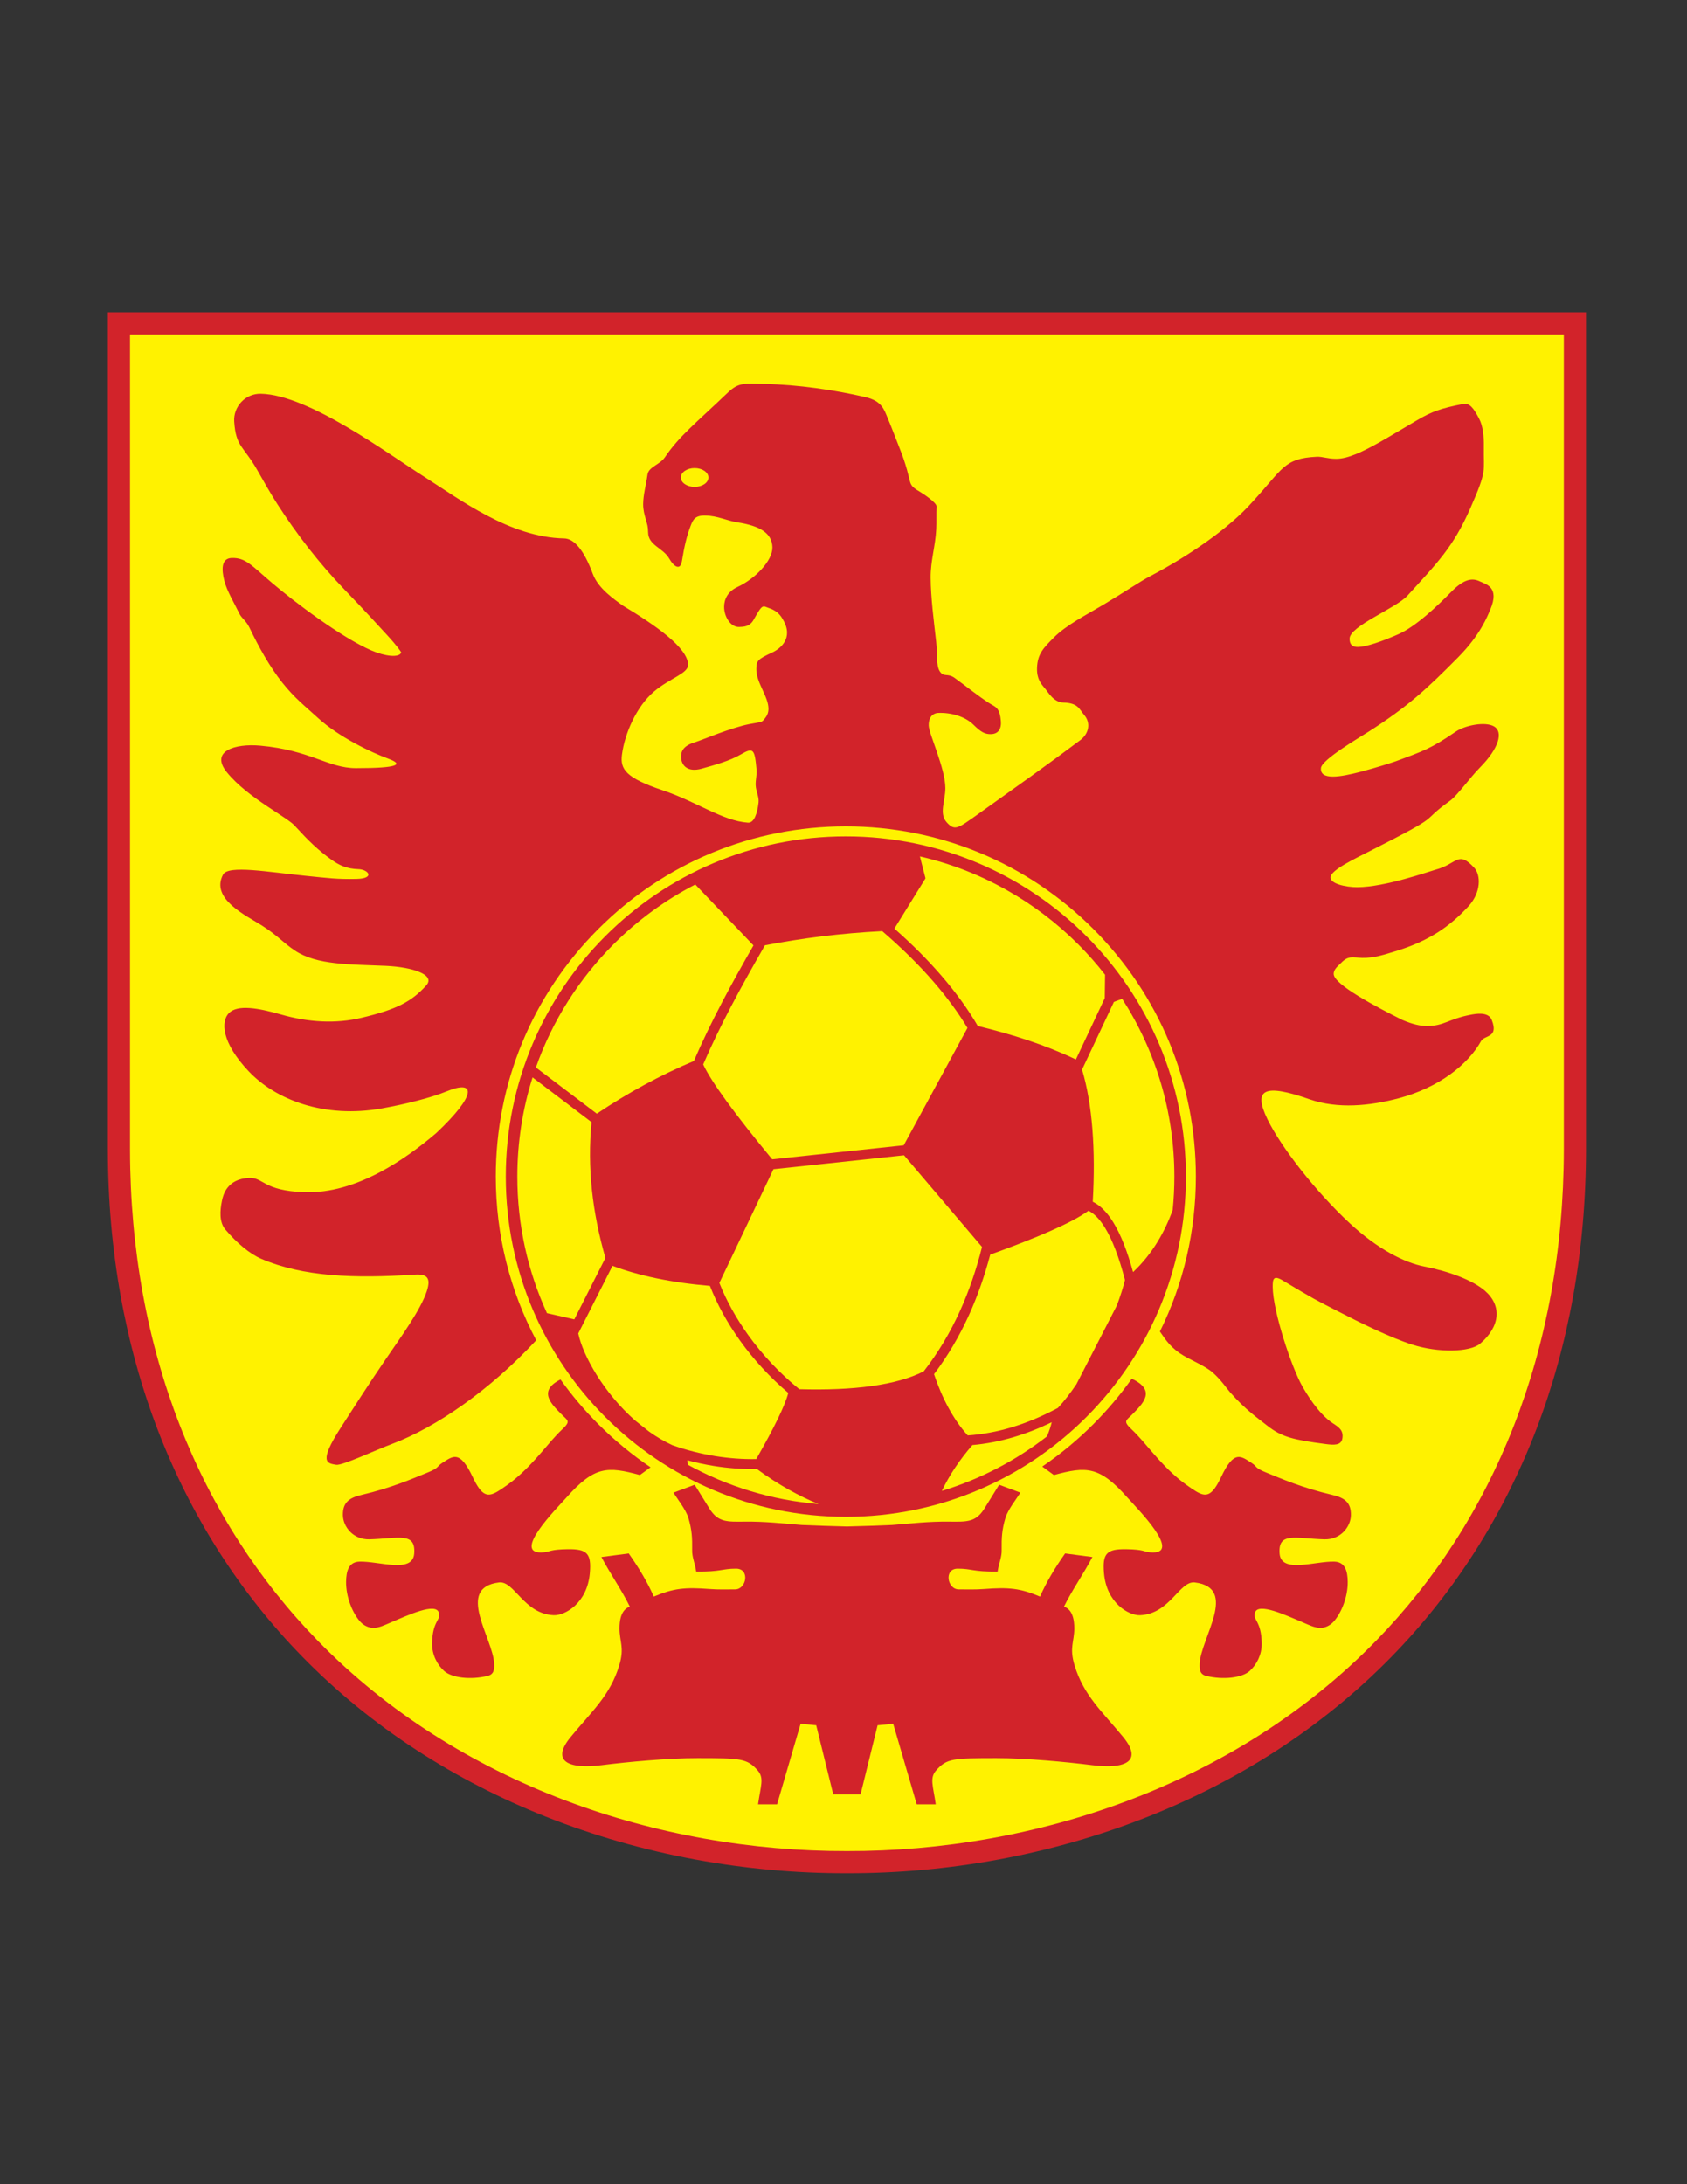 <?xml version="1.0" encoding="iso-8859-1"?>
<!-- Generator: Adobe Illustrator 24.0.1, SVG Export Plug-In . SVG Version: 6.00 Build 0)  -->
<svg version="1.1" id="Layer_1" xmlns="http://www.w3.org/2000/svg" xmlns:xlink="http://www.w3.org/1999/xlink" x="0px" y="0px"
	 viewBox="0 0 612 792" style="enable-background:new 0 0 612 792;" xml:space="preserve">
<rect x="0" y="0" width="612" height="792" fill="#333333" stroke="none"/>
<path style="fill:#D2232A;" d="M307.232,679.24c-36.471,0.088-74.132-6.586-109.253-20.524
	c-32.628-12.948-63.07-32.161-88.356-58.039c-22.548-23.076-40.388-50.824-52.485-82.421
	c-11.652-30.435-17.969-64.489-18.02-101.419V113.241h536.247v303.596c-0.05,36.93-6.367,70.983-18.018,101.419
	c-12.098,31.597-29.938,59.345-52.486,82.421c-25.285,25.877-55.729,45.089-88.361,58.037
	C381.372,672.653,343.705,679.328,307.232,679.24z"/>
<path style="fill:#FFF200;" d="M307.232,671.194c-68.355,0.165-140.94-24.048-191.835-76.134
	c-42.853-43.855-68.134-105.277-68.233-178.224V121.318H567.32v295.519c-0.101,72.946-25.382,134.368-68.233,178.224
	C448.192,647.146,375.587,671.359,307.232,671.194z"/>
<path style="fill:#D2232A;" d="M302.283,650.671l-6.182-25.073l-5.66-0.547l-8.54,29.194H275c0.963-6.739,2.299-9.505-0.145-12.29
	c-3.862-4.401-6.255-4.417-21.753-4.443c-10.732-0.018-25.629,1.38-34.735,2.532c-12.718,1.61-18.305-1.678-11.443-10.077
	c7.661-9.377,14.364-15.01,17.728-26.118c1.964-6.486,0.089-8.478,0.089-13.438c0-6.414,2.744-7.44,3.737-7.86
	c-2.84-5.842-7.165-11.982-10.303-17.972l9.906-1.292c3.743,5.307,6.867,10.534,9.086,15.643c7.253-3.042,11.295-3.43,20.405-2.736
	c3.041,0.231,5.851,0.128,9.086,0.128c4.173,0,5.503-7.522,0.373-7.522c-5.197,0-5.397,1.167-14.473,1.068
	c-0.374-2.77-1.552-5.33-1.464-7.773c0.049-4.521-0.068-7.354-1.379-11.729c-0.88-2.936-4.058-6.969-5.424-9.123l7.717-2.868
	l5.466,8.825c3.109,4.824,6.356,4.615,12.686,4.545c7.501-0.082,13.61,0.666,20.679,1.215c1.224,0.094,14.877,0.552,16.396,0.551
	c1.52,0.001,15.172-0.457,16.396-0.551c7.069-0.548,13.179-1.297,20.68-1.215c6.33,0.07,9.577,0.279,12.686-4.545l5.466-8.825
	l7.717,2.868c-1.366,2.154-4.546,6.187-5.425,9.123c-1.311,4.375-1.427,7.207-1.378,11.729c0.088,2.443-1.091,5.003-1.465,7.773
	c-9.076,0.099-9.276-1.068-14.474-1.068c-5.13,0-3.8,7.522,0.372,7.522c3.235,0,6.046,0.103,9.087-0.128
	c9.11-0.693,13.152-0.306,20.405,2.736c2.22-5.108,5.344-10.336,9.087-15.643l9.905,1.292c-3.137,5.99-7.463,12.13-10.303,17.972
	c0.993,0.42,3.736,1.446,3.736,7.86c0,4.96-1.875,6.952,0.089,13.438c3.364,11.108,10.067,16.741,17.728,26.118
	c6.861,8.4,1.274,11.688-11.443,10.077c-9.106-1.152-24.003-2.55-34.735-2.532c-15.498,0.026-17.89,0.042-21.753,4.443
	c-2.444,2.785-1.108,5.551-0.146,12.29h-6.9l-8.54-29.194l-5.66,0.547l-6.182,25.073H302.283z"/>
<path style="fill:#D2232A;" d="M306.852,303.276c34.05,0,64.89,13.811,87.219,36.137c22.331,22.327,36.145,53.169,36.145,87.227
	c0,34.06-13.813,64.9-36.145,87.229c-22.329,22.326-53.169,36.137-87.219,36.137c-34.052,0-64.891-13.811-87.221-36.137
	c-22.331-22.328-36.145-53.169-36.145-87.229c0-34.058,13.814-64.9,36.145-87.227C241.96,317.087,272.8,303.276,306.852,303.276z"/>
<path style="fill:#FFF200;" d="M394.866,439.017c-5.989,4.412-18.959,9.881-35.636,15.912c-2.028,7.672-4.588,15.045-7.783,22.063
	c-3.43,7.533-7.592,14.654-12.608,21.29c2.905,8.674,6.985,16.423,12.228,22.206c5.254-0.351,10.514-1.321,15.779-2.89
	c5.64-1.682,11.285-4.053,16.939-7.086c2.214-2.368,4.478-5.297,6.699-8.571l14.691-28.593c1.233-3.287,2.235-6.408,2.934-9.209
	c-2.153-8.293-4.58-14.628-7.277-19.002C398.939,442.072,396.951,440.031,394.866,439.017L394.866,439.017z M271.318,483.948
	c-4.31-6.019-7.834-12.37-10.352-18.755l19.623-41.238l47.373-5.041l28.287,33.233c-2.048,8.153-4.691,15.958-8.055,23.345
	c-3.523,7.738-7.839,15.021-13.089,21.763c-9.824,5.041-25.533,7.033-45.13,6.478C282.874,497.99,276.526,491.22,271.318,483.948
	L271.318,483.948z M274.347,529.063c6.499-11.339,10.441-19.422,11.62-23.979c-6.641-5.623-12.596-12.107-17.552-19.026
	c-4.533-6.33-8.236-13.035-10.873-19.796c-14.092-1.179-25.861-3.711-35.347-7.269l-12.42,24.519
	c1.734,8.207,9.336,21.637,20.627,31.567l5.002,3.976c2.683,1.914,5.527,3.604,8.51,4.975c4.922,1.734,10.195,3.097,15.615,3.965
	C264.399,528.774,269.387,529.16,274.347,529.063L274.347,529.063z M296.964,545.375c-6.595-2.638-14.504-6.896-22.387-12.707
	c-5.231,0.113-10.486-0.286-15.608-1.107c-3.27-0.524-6.488-1.22-9.61-2.063l0.098,1.581
	C263.756,538.948,279.848,543.969,296.964,545.375L296.964,545.375z M367.856,521.065c4.566-1.362,9.13-3.152,13.688-5.359
	c-0.399,1.672-0.983,3.347-1.713,5.129c-11.279,8.747-24.174,15.513-38.159,19.778c2.757-5.727,6.423-11.277,11.095-16.636
	C357.803,523.539,362.832,522.563,367.856,521.065L367.856,521.065z M392.537,387.842l11.566-24.555l2.985-1.114
	c11.984,18.583,18.938,40.713,18.938,64.466c0,4.086-0.206,8.123-0.607,12.103c-2.727,7.604-7.234,15.84-14.376,22.523
	c-2.124-7.721-4.514-13.732-7.17-18.038c-2.26-3.665-4.743-6.154-7.45-7.471C397.486,416.914,396.299,400.392,392.537,387.842
	L392.537,387.842z M324.465,336.713c6.327,5.585,12.02,11.262,17.02,17.04c5.171,5.978,9.607,12.07,13.244,18.285
	c12.47,3.028,24.292,6.772,35.574,12.126l10.479-22.245l0.107-8.476c-3.025-3.881-6.288-7.569-9.763-11.044
	c-15.512-15.509-35.283-26.764-57.409-31.859l2.031,7.947L324.465,336.713L324.465,336.713z M277.507,342.765
	c-4.282,7.41-8.444,14.819-12.339,22.256c-3.655,6.981-7.057,13.962-10.072,20.952c3.017,6.438,11.579,18.109,25.033,34.398
	l47.713-5.076l23.132-42.559c-3.391-5.625-7.47-11.157-12.182-16.604c-5.436-6.282-11.709-12.444-18.742-18.499
	C305.124,338.391,291,340.175,277.507,342.765L277.507,342.765z M261.999,363.337c-3.734,7.132-7.205,14.258-10.273,21.385
	c-12.366,5.209-24.125,11.661-35.221,19.109l-22.098-16.763c5.979-16.98,15.7-32.199,28.169-44.667
	c8.665-8.664,18.66-16,29.651-21.677l21.111,22.095C269.388,349.685,265.564,356.527,261.999,363.337L261.999,363.337z
	 M219.625,456.141l-11.278,22.264l-9.925-2.249c-6.902-15.08-10.749-31.849-10.749-49.516c0-12.536,1.938-24.621,5.529-35.971
	l21.402,16.235C212.982,423.442,214.903,439.603,219.625,456.141z"/>
<path style="fill:#D2232A;" d="M538.737,468.084c-4.572-3.964-13.273-7.137-22.079-8.847c-7.155-1.389-16.823-6.255-26.9-15.585
	c-12.696-11.756-25.178-27.963-29.96-37.807c-5.4-11.118-0.956-12.908,15.237-7.251c10.267,3.588,21.918,2.415,32.384-0.357
	c14.611-3.869,25.169-12.279,29.867-20.729c1.269-2.281,6.492-1.058,3.874-7.685c-1.229-3.108-5.935-2.187-7.596-1.872
	c-8.091,1.533-9.676,4.085-15.878,4.092c-2.333,0.003-5.148-0.586-8.976-2.216c-9.592-4.804-24.68-12.756-24.878-16.59
	c-0.092-1.772,1.674-3.029,2.638-4.03c2.694-2.798,4.071-1.974,7.707-1.871c4.303,0.122,8.544-1.366,11.506-2.245
	c12.771-3.793,20.375-9.242,27.047-16.474c4.565-4.949,4.561-11.318,2.043-14.007c-5.955-6.357-6.045-1.32-14.091,0.779
	c-1.893,0.494-18.168,6.288-28.265,6.32c-4.262,0.014-10.093-1.289-9.73-3.738c0.382-2.569,8.375-6.385,14.402-9.436
	c28.028-14.192,16.895-9.527,29.014-18.228c2.523-1.811,7.338-8.533,10.749-11.966c6.91-6.956,8.573-12.943,5.162-14.928
	c-3.213-1.871-10.523-0.421-13.916,1.893c-8.967,6.116-11.6,6.993-21.773,10.741c-0.909,0.335-7.009,2.306-12.733,3.803
	c-7.474,1.955-14.791,3.163-14.389-1.374c0.268-3.024,13.95-11.027,17.345-13.198c14.27-9.128,21.124-15.517,32.501-27.019
	c8.051-8.14,10.567-14.845,11.597-17.251c3.517-8.219-1.73-9.162-3.62-10.113c-2.975-1.496-5.988-0.942-10.631,3.792
	c-4.743,4.838-12.745,12.526-19.171,15.317c-0.771,0.335-7.429,3.312-12.17,4.288c-3.46,0.711-5.454,0.322-5.454-2.71
	c0-4.564,16.834-11.027,20.994-15.596c10.827-11.889,16.546-17.51,22.759-31.586c6.292-14.252,4.775-13.264,4.945-22.343
	c0.075-3.979-0.354-7.686-1.742-10.308c-1.983-3.743-3.389-5.721-5.796-5.253c-8.06,1.566-11.295,2.747-16.54,5.803
	c-4.689,2.732-9.402,5.619-13.781,8.079c-5.854,3.288-11.331,5.995-15.661,5.995c-3.309,0-4.911-0.859-7.152-0.749
	c-11.874,0.588-12.155,4.284-23.206,16.295c-8.608,9.781-23.43,19.808-37.105,26.97c-3.668,1.921-9.854,6.109-17.033,10.387
	c-6.286,3.747-13.521,7.392-18.029,11.956c-3.572,3.616-5.883,5.809-6.042,10.954c-0.124,4.039,1.441,5.77,3.056,7.657
	c0.921,1.076,2.947,4.814,6.45,4.901c5.491,0.136,5.84,2.467,7.604,4.519c2.522,2.932,1.684,6.792-1.435,9.135
	c-11.614,8.721-23.993,17.484-37.04,26.796c-7.232,5.1-8.438,6.319-11.429,2.952c-2.841-3.198-0.467-7.613-0.467-12.359
	c0-7.201-5.973-19.661-6.029-22.72c-0.072-3.853,2.366-4.503,3.311-4.55c4.703-0.233,9.886,1.289,12.831,4.195
	c2.825,2.788,4.234,3.501,6.335,3.491c2.968-0.014,3.873-2.219,3.714-4.457c-0.387-5.402-2.064-5.362-4.212-6.76
	c-4.57-2.973-8.794-6.454-12.545-9.149c-2.675-1.922-3.959-0.109-5.437-2.424c-1.358-2.128-0.809-6.311-1.294-10.68
	c-0.883-7.977-1.946-15.864-2.001-23.281c-0.045-6.16,1.737-11.48,2.028-17.562c0.129-2.712-0.014-5.525,0.115-8.238
	c0.064-1.342-4.598-4.484-6.215-5.434c-3.308-1.941-3.186-2.589-3.888-5.478c-1.562-6.427-3.446-10.446-4.942-14.414
	c-1.146-3.042-1.889-4.727-2.704-6.748c-1.316-3.259-2.275-6.238-8.096-7.584c-11.238-2.598-24.471-4.512-36.556-4.769
	c-7.266-0.154-9.317-0.686-13.39,3.202c-11.284,10.772-17.597,15.712-22.726,23.334c-1.883,2.799-5.941,3.485-6.344,6.331
	c-0.571,4.028-1.525,7.15-1.578,10.621c-0.031,2.121,0.435,3.76,0.972,5.662c0.509,1.802,0.797,2.475,0.825,4.64
	c0.063,4.824,5.412,5.544,7.709,9.613c1.527,2.706,3.966,4.499,4.552,0.848c0.877-5.456,1.786-9.265,3.193-12.878
	c0.817-2.097,1.531-3.751,5.302-3.664c4.547,0.105,7.783,1.878,11.7,2.482c8.388,1.293,12.49,4.069,12.628,8.99
	c0.137,4.864-6.183,11.44-12.707,14.458c-3.528,1.633-4.773,4.449-4.805,7.096c-0.043,3.68,2.389,7.501,5.429,7.389
	c1.599-0.059,3.825-0.046,5.24-2.56c3.475-6.172,3.195-5.095,5.901-4.183c3.244,1.094,4.328,3.313,4.839,4.19
	c3.9,6.7-1.183,10.511-3.888,11.769c-5.334,2.478-5.805,2.974-5.835,6.033c-0.048,5.026,4.437,9.943,4.398,14.491
	c-0.012,1.436-0.549,2.496-1.289,3.415c-1.285,1.596-0.922,1.157-5.551,2.042c-6.778,1.295-17.641,5.949-19.691,6.551
	c-4.663,1.37-5.282,3.567-5.146,5.728c0.176,2.779,2.411,5.305,7.454,3.889c4.728-1.327,10.161-2.797,14.188-5.15
	c4.58-2.676,5.043-2.022,5.72,5.613c0.152,1.718-0.398,3.654-0.32,5.547c0.091,2.214,1.273,4.209,1.048,6.225
	c-0.474,4.26-1.698,7.51-3.866,7.356c-9.192-0.655-18.451-7.55-30.86-11.717c-13.48-4.527-15.52-7.679-14.837-12.926
	c1.024-7.865,5.366-17.603,11.661-22.938c5.704-4.835,12.333-6.475,12.329-9.645c-0.007-6.15-11.864-14.396-23.793-21.56
	c-2.891-2.168-8.765-6.018-10.777-11.437c-3.274-8.816-6.842-12.789-10.389-12.851c-19.673-0.347-38.127-14.357-50.512-22.202
	c-13.431-8.508-42.111-29.895-59.507-30.248c-5.748-0.117-10.007,4.809-9.676,10.033c0.588,9.258,3.363,8.859,8.34,17.582
	c2.526,4.428,4.765,8.433,7.343,12.439c6.854,10.646,14.991,21.282,24.396,31.021c7.28,7.535,12.111,12.869,15.344,16.373
	c3.726,4.039,5.224,6.267,5.167,6.407c-0.797,1.928-5.79,1.388-10.837-0.788c-10.896-4.699-28.116-17.744-36.059-24.515
	c-7.643-6.514-9.54-9.101-14.53-9.008c-3.906,0.072-3.759,4.188-2.755,8.243c0.906,3.66,3.748,8.354,5.42,11.835
	c0.911,1.898,2.486,2.602,3.742,5.24c3.204,6.732,7.317,14.166,11.902,19.909c4.532,5.676,8.279,8.525,12.822,12.694
	c7.719,7.082,19.588,12.653,25.536,14.83c5.738,2.1,3.939,3.456-11.64,3.456c-10.124,0-16.422-6.496-34.701-8.15
	c-9.304-0.843-18.354,2.004-12.133,9.664c7.795,9.599,22.609,16.497,25.035,19.844c4.612,5.023,8.053,8.39,12.863,11.826
	c2.84,2.029,5.502,3.316,9.828,3.454c3.649,0.117,6.108,3.4-0.731,3.542c-7.124,0.149-9.906-0.284-18.663-1.155
	c-13.312-1.325-27.84-3.975-29.725-0.433c-4.68,8.798,8.334,14.82,14.168,18.527c5.54,3.519,7.756,6.281,11.877,9.022
	c7.987,5.314,19.802,4.964,32.949,5.549c9.915,0.44,18.16,3.281,14.723,7.084c-5.381,5.952-10.808,8.714-23.348,11.723
	c-9.531,2.288-19.446,1.684-29.475-1.197c-8.159-2.344-15.672-3.642-18.784-0.472c-2.872,2.923-2.833,10.538,7.231,21.144
	c9.818,10.347,27.475,17.117,48.283,13.409c8.582-1.529,18.081-3.947,23.402-6.149c10.675-4.416,11.156,1.093-3.689,15.088
	c-10.669,9.075-28.81,22.136-47.898,21.45c-15.009-0.538-14.696-5.403-20.011-5.173c-8.067,0.351-9.409,6.274-9.806,8.148
	c-0.81,3.825-0.984,7.957,1.164,10.499c4.177,4.944,8.925,8.888,13,10.647c15.171,6.549,33.785,7.202,55.707,5.765
	c4.468-0.293,6.04,1.108,4.387,6.074c-2.238,6.722-9.029,16.053-15.135,24.977c-5.812,8.494-11.966,18.111-16.097,24.518
	c-8.037,12.462-4.968,12.848-1.601,13.381c2.152,0.342,13.832-5.145,20.305-7.584c16.048-6.047,35.524-19.566,52.247-37.568
	c-9.581-18.072-14.667-38.32-14.667-59.349c0-33.912,13.213-65.798,37.206-89.787c23.991-23.987,55.876-37.197,89.78-37.197
	c33.904,0,65.788,13.21,89.778,37.197c23.992,23.988,37.205,55.875,37.205,89.787c0,19.809-4.516,38.923-13.047,56.18
	c1.403,1.865,2.989,4.933,7.13,7.814c3.596,2.501,8.857,4.288,12.074,7.095c2.93,2.556,5.102,5.818,6.33,7.209
	c5.548,6.27,10.018,9.328,13.434,12.03c5.206,4.118,9.497,5.124,21.138,6.646c2.939,0.384,5.603,0.563,6.068-1.915
	c0.571-3.06-1.355-4.253-3.439-5.612c-5.378-3.507-9.839-11.265-11.028-13.333c-3.91-6.805-10.742-27.353-10.781-36.123
	c-0.014-2.868,0.266-4.341,3.635-2.323c11.844,7.091,11.987,7.036,19.867,11.095c8.478,4.367,19.186,9.641,27.23,12.203
	c9.22,2.936,20.791,2.808,24.562-0.42C544.236,480.998,544.887,473.414,538.737,468.084z M251.992,176.549
	c-2.764,0-5.005-1.528-5.005-3.412c0-1.884,2.242-3.412,5.005-3.412c2.765,0,5.006,1.528,5.006,3.412
	C256.998,175.021,254.756,176.549,251.992,176.549z"/>
<path style="fill:#D2232A;" d="M203.33,500.208c-8.277,4.157-3.381,8.802,0.293,12.563c2.325,2.382,3.652,2.416,0.227,5.623
	c-4.876,4.567-9.645,11.89-17.502,18.299c-0.821,0.669-3.729,2.861-5.716,4.049c-3.721,2.225-5.831,1.849-9.153-5.168
	c-4.677-9.878-7.095-7.683-11.149-5.046c-2.003,1.304-0.82,1.674-5.535,3.556c-5.06,2.02-12.426,5.344-23.742,8.003
	c-4.433,1.042-6.717,2.767-6.657,7.301c0.055,4.159,3.688,8.935,9.632,8.772c10.513-0.291,16.795-2.766,16.248,5.107
	c-0.517,7.448-12.808,2.754-19.909,2.991c-3.85,0.128-4.769,3.405-4.812,7.299c-0.061,5.463,2.3,11.327,5.11,14.45
	c1.277,1.419,3.119,2.317,4.928,2.261c2.075-0.063,3.831-0.959,6.191-1.964c6.475-2.758,16.115-7.188,17.377-3.667
	c1.023,2.854-2.292,2.847-2.407,11.299c-0.055,4.018,1.814,7.654,4.333,9.94c2.855,2.59,9.722,3.287,15.749,1.837
	c2.278-0.549,2.524-2.177,2.433-4.405c-0.382-9.306-14.18-27.529,1.742-29.503c5.584-0.691,8.986,11.421,19.857,11.871
	c4.139,0.172,12.184-4.394,13.11-15.246c0.614-7.196-1.011-8.795-8.119-8.682c-6.338,0.102-6.304,0.925-8.564,1.135
	c-12.459,1.155,4.96-16.223,8.14-19.814c10.243-11.571,14.965-11.387,26.708-8.218l3.853-2.803
	c-6.722-4.54-13.061-9.755-18.926-15.619C211.999,511.356,207.415,505.93,203.33,500.208z"/>
<path style="fill:#D2232A;" d="M378.101,531.774l4.226,3.075c11.744-3.169,16.465-3.354,26.708,8.218
	c3.18,3.592,20.6,20.97,8.14,19.814c-2.26-0.21-2.226-1.033-8.563-1.135c-7.107-0.113-8.733,1.485-8.119,8.682
	c0.926,10.852,8.973,15.418,13.11,15.246c10.872-0.45,14.272-12.563,19.857-11.871c15.921,1.974,2.124,20.197,1.741,29.503
	c-0.092,2.229,0.155,3.856,2.434,4.405c6.026,1.45,12.893,0.753,15.748-1.837c2.521-2.285,4.389-5.922,4.334-9.94
	c-0.115-8.452-3.431-8.444-2.407-11.299c1.262-3.521,10.902,0.909,17.378,3.667c2.359,1.005,4.115,1.9,6.191,1.964
	c1.809,0.057,3.65-0.842,4.928-2.261c2.81-3.123,5.171-8.987,5.11-14.45c-0.043-3.894-0.962-7.171-4.813-7.299
	c-7.1-0.237-19.392,4.457-19.909-2.991c-0.547-7.873,5.735-5.398,16.249-5.107c5.944,0.163,9.577-4.612,9.632-8.772
	c0.061-4.533-2.225-6.259-6.657-7.301c-11.315-2.659-18.683-5.983-23.742-8.003c-4.716-1.882-3.532-2.252-5.535-3.556
	c-4.054-2.637-6.473-4.832-11.149,5.046c-3.321,7.017-5.433,7.392-9.152,5.168c-1.987-1.188-4.895-3.38-5.717-4.049
	c-7.855-6.409-12.626-13.731-17.501-18.299c-3.425-3.207-2.098-3.241,0.228-5.623c3.755-3.846,8.788-8.612-0.277-12.839
	c-4.135,5.823-8.787,11.343-13.94,16.495C390.881,522.176,384.675,527.298,378.101,531.774z"/>
</svg>
